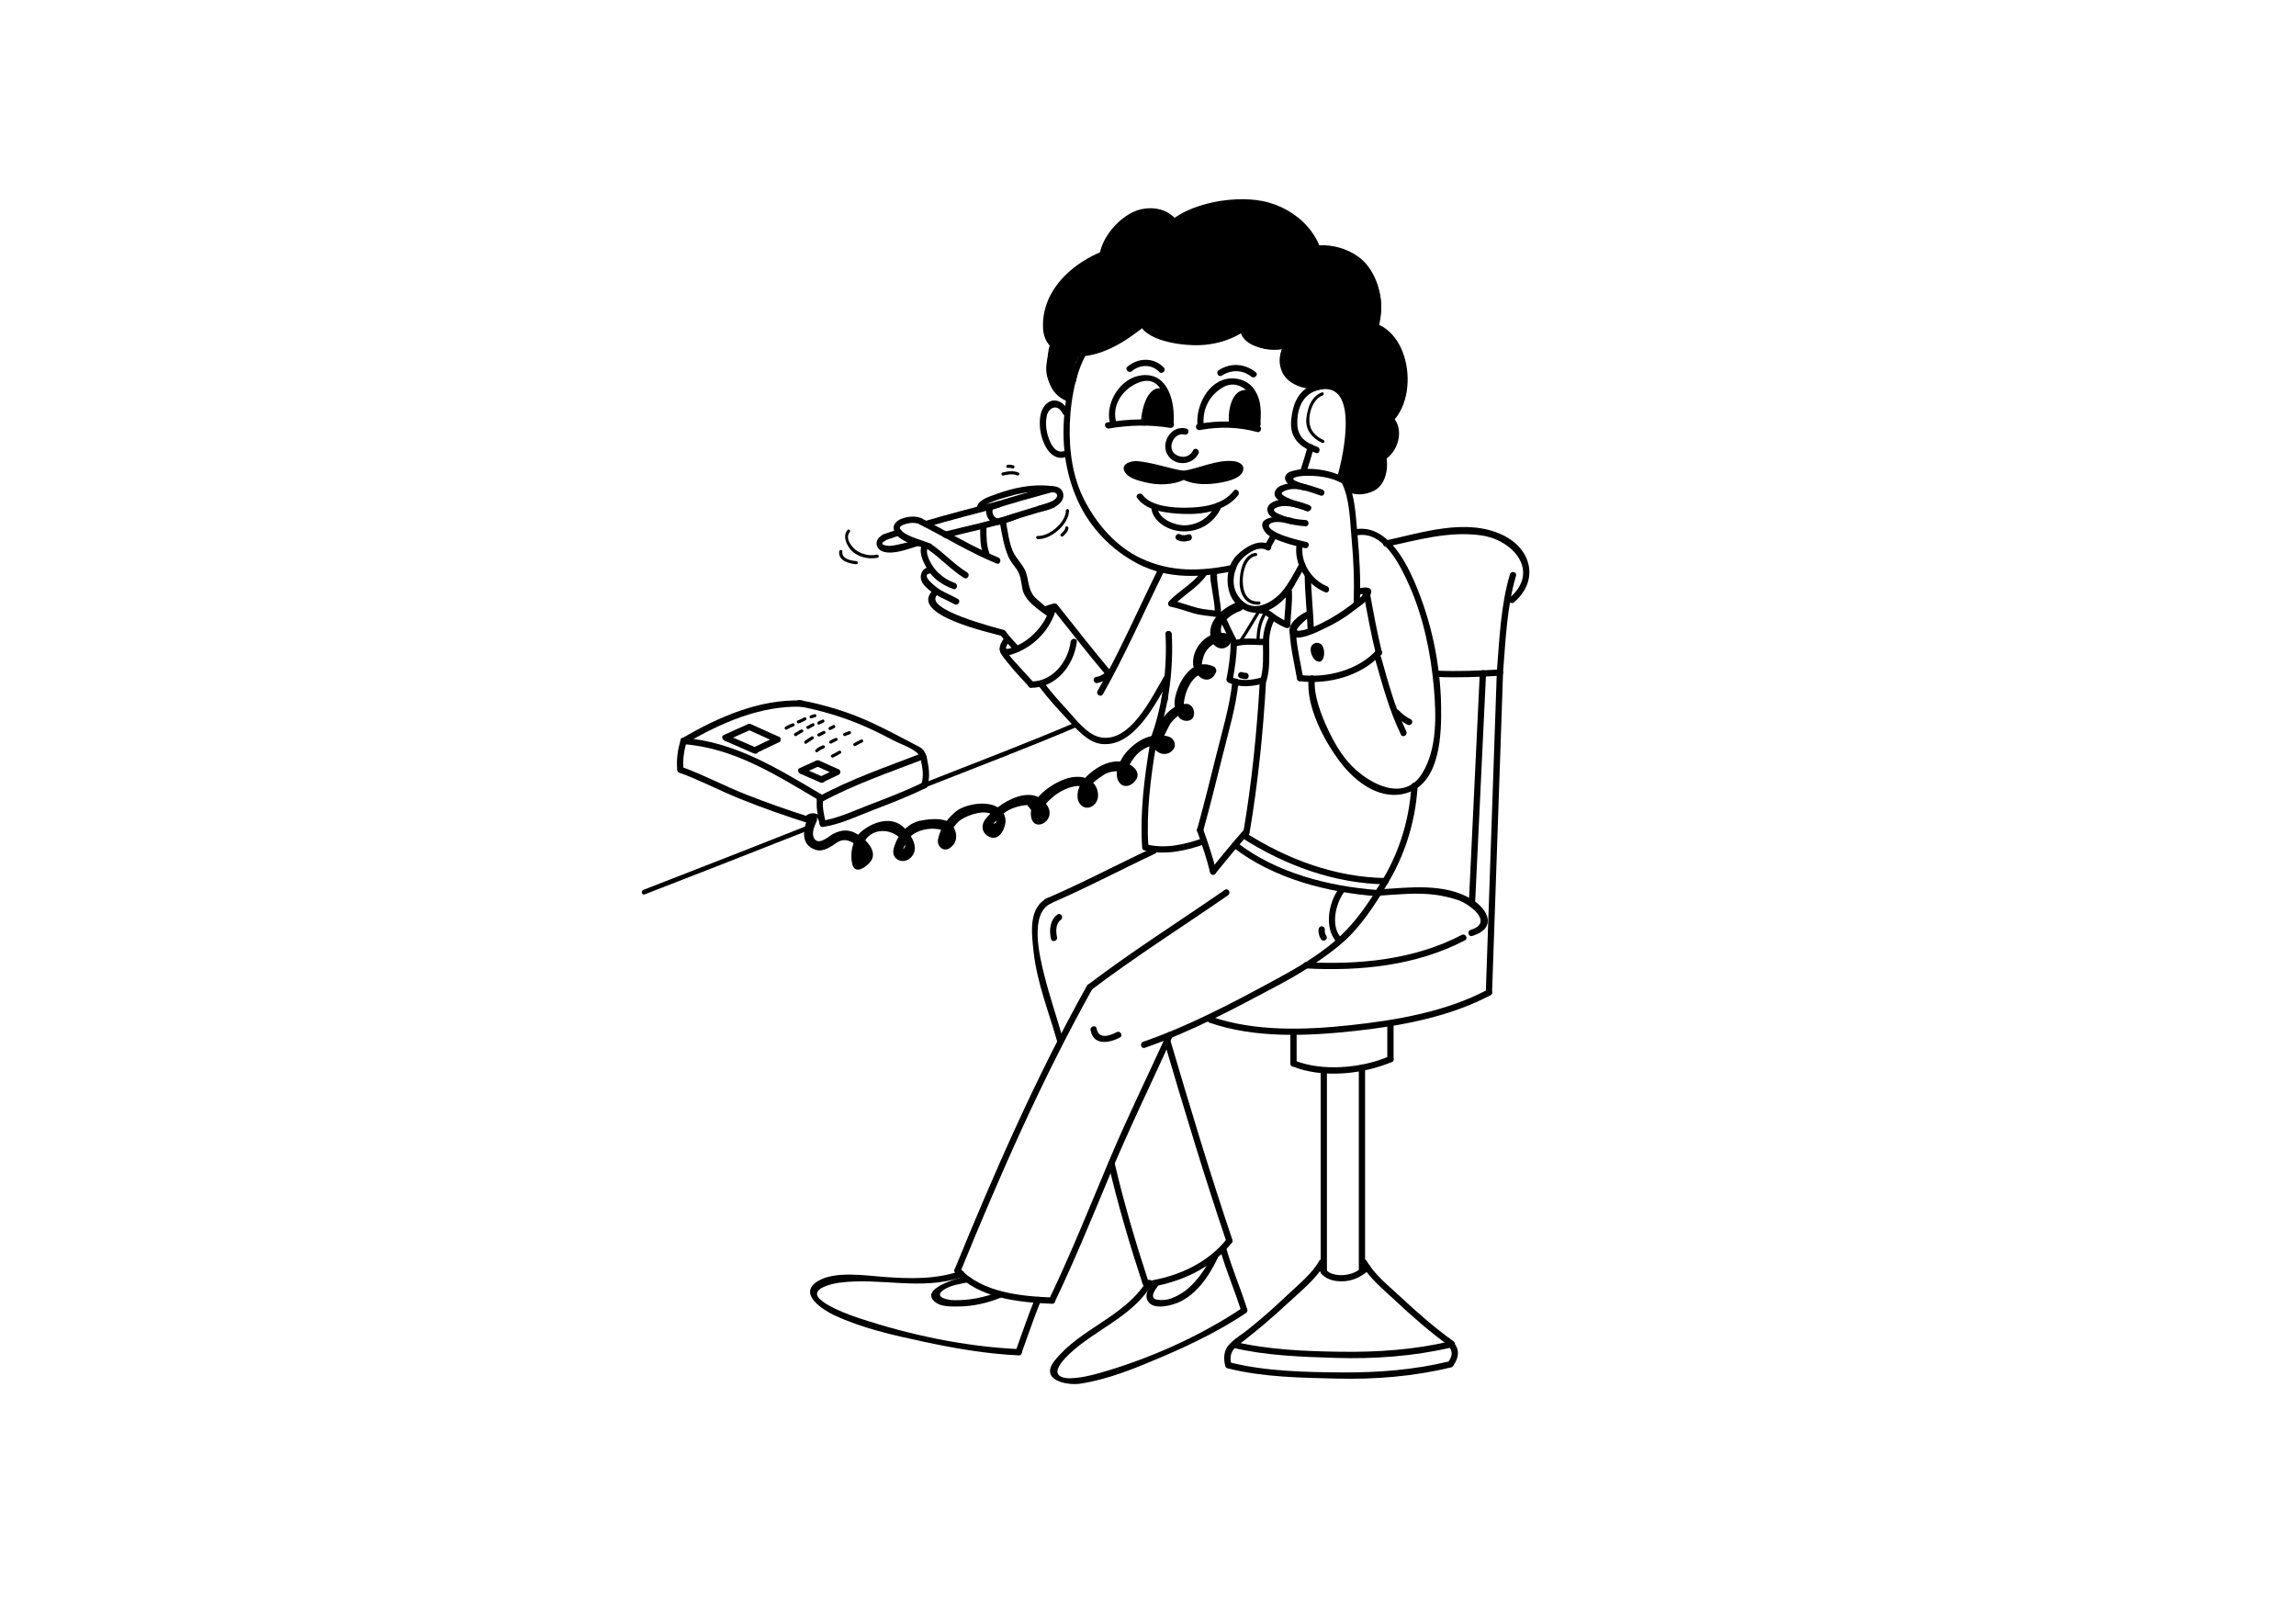 <?xml version="1.0" encoding="utf-8"?>
<!-- Generator: Adobe Illustrator 15.1.0, SVG Export Plug-In . SVG Version: 6.00 Build 0)  -->
<!DOCTYPE svg PUBLIC "-//W3C//DTD SVG 1.1//EN" "http://www.w3.org/Graphics/SVG/1.1/DTD/svg11.dtd">
<svg version="1.1" id="Layer_1" xmlns="http://www.w3.org/2000/svg" xmlns:xlink="http://www.w3.org/1999/xlink" x="0px" y="0px"
	 width="841.89px" height="595.28px" viewBox="0 0 841.89 595.28" enable-background="new 0 0 841.89 595.28" xml:space="preserve">
<g>
	<g>
		<path d="M406.617,157.086c7.401-1.251,15.005-1.462,22.424-0.225c1.449,0.242,2.071-1.974,0.61-2.218
			c-7.852-1.31-15.81-1.1-23.645,0.225C404.547,155.115,405.167,157.331,406.617,157.086L406.617,157.086z"/>
	</g>
	<g>
		<path d="M439.96,157.661c7.018-1.302,14.118-1.164,21.02,0.719c1.433,0.391,2.04-1.828,0.61-2.218
			c-7.299-1.991-14.82-2.096-22.24-0.718C437.892,155.714,438.512,157.93,439.96,157.661L439.96,157.661z"/>
	</g>
	<g>
		<path d="M409.146,154.234c-1.452-6.322,3.155-12.27,8.961-14.189c8.804-2.91,10.379,9.669,9.907,15.357
			c-0.123,1.479,2.178,1.467,2.299,0c0.624-7.508-1.697-18.751-11.445-17.845c-7.896,0.734-13.638,9.888-11.94,17.288
			C407.259,156.291,409.476,155.678,409.146,154.234L409.146,154.234z"/>
	</g>
	<g>
		<path d="M441.379,155.905c-0.56-5.784,1.969-10.964,7.027-13.9c3.976-2.307,8.007-0.424,10.305,3.126
			c2.151,3.324,1.327,8.011,0.993,11.708c-0.134,1.477,2.167,1.464,2.299,0c0.447-4.939,0.819-9.584-1.98-13.909
			c-1.946-3.008-5.378-4.378-8.836-4.184c-8.089,0.454-12.792,10.083-12.106,17.159
			C439.222,157.368,441.522,157.381,441.379,155.905L441.379,155.905z"/>
	</g>
	<g>
		<path d="M448.045,137.688c3.43-2.194,7.537-2.186,10.774,0.396c1.146,0.915,2.785-0.702,1.626-1.626
			c-4.032-3.215-9.191-3.55-13.562-0.754C445.64,136.499,446.791,138.489,448.045,137.688L448.045,137.688z"/>
	</g>
	<g>
		<path d="M415.029,136.071c3-2.542,7.285-2.593,10.063,0.288c1.031,1.069,2.655-0.559,1.626-1.626
			c-3.69-3.827-9.383-3.621-13.315-0.288C412.271,135.405,413.905,137.023,415.029,136.071L415.029,136.071z"/>
	</g>
	<g>
		<path d="M434.972,157.106c-5.591-1.47-9.889,5.667-6.497,10.149c2.865,3.786,8.893,3.217,10.992-0.986
			c0.661-1.323-1.322-2.488-1.984-1.161c-1.265,2.532-4.062,3.04-6.373,1.549c-3.456-2.228-0.686-8.368,3.251-7.333
			C435.796,159.701,436.404,157.483,434.972,157.106L434.972,157.106z"/>
	</g>
	<g>
		<path d="M434.338,172.653c-5.896-0.902-11.411-3.084-17.396-3.605c-1.894-0.165-6.027,0.891-4.644,3.706
			c1.255,2.554,5.1,3.446,7.611,4.065c4.626,1.142,10.191,1.106,14.488-1.059c1.324-0.667,0.16-2.651-1.161-1.985
			c-5.005,2.522-12.085,1.638-17.104-0.657c-2.084-0.954-1.139-1.816,0.811-1.771c1.574,0.037,3.359,0.376,4.869,0.638
			c4.04,0.701,7.847,2.262,11.917,2.885C435.177,175.092,435.8,172.877,434.338,172.653L434.338,172.653z"/>
	</g>
	<g>
		<path d="M434.338,174.871c3.605-0.551,7.012-1.699,10.537-2.587c1.755-0.442,3.558-0.64,5.352-0.858
			c0.93-0.113,4.562-0.071,2.355,1.347c-4.652,2.985-13.013,3.391-17.753,1.002c-1.32-0.666-2.486,1.318-1.161,1.985
			c4.339,2.186,9.399,1.969,14.087,1.147c2.197-0.385,6.697-1.479,7.804-3.729c1.297-2.64-1.191-3.964-3.515-4.153
			c-6.157-0.5-12.335,2.712-18.316,3.627C432.265,172.876,432.889,175.092,434.338,174.871L434.338,174.871z"/>
	</g>
	<g>
		<path d="M416.987,182.617c3.583,4.895,11.353,5.555,16.893,5.794c6.953,0.3,15.598-1.039,20.136-6.862
			c0.899-1.155-0.715-2.795-1.626-1.626c-4.013,5.15-11.106,6.103-17.225,6.207c-4.744,0.08-13.06-0.395-16.192-4.673
			C418.107,180.273,416.109,181.418,416.987,182.617L416.987,182.617z"/>
	</g>
	<g>
		<path d="M422.162,186.307c0.587,4.905,5.931,8.001,10.563,8.436c6.572,0.617,12.344-2.723,15.089-8.724
			c0.611-1.338-1.369-2.508-1.985-1.161c-2.029,4.435-5.686,7.197-10.584,7.698c-3.701,0.377-10.269-1.943-10.783-6.249
			C424.288,184.853,421.986,184.836,422.162,186.307L422.162,186.307z"/>
	</g>
	<g>
		<path d="M431.569,197.892c1.422,0.797,3.155,0.748,4.675,0.265c1.407-0.447,0.806-2.668-0.611-2.218
			c-0.922,0.292-2.02,0.463-2.902-0.032C431.436,195.18,430.276,197.167,431.569,197.892L431.569,197.892z"/>
	</g>
	<g>
		<path d="M402.045,122.019c-7.642,5.842-10.575,18.832-11.587,27.832c-1.326,11.765-0.097,23.244,4.884,34.046
			c4.502,9.762,12.378,17.861,21.888,22.787c11.09,5.745,23.231,5.111,35.088,2.662c1.451-0.3,0.836-2.516-0.611-2.218
			c-11.553,2.386-22.425,2.665-33.316-2.43c-8.921-4.172-15.702-11.939-20.312-20.461c-4.75-8.78-6.126-18.795-5.814-28.649
			c0.302-9.516,2.746-25.318,10.941-31.584C404.367,123.116,403.224,121.118,402.045,122.019L402.045,122.019z"/>
	</g>
	<g>
		<path d="M391.639,150.438c-1.436-2.99-5.137-5.065-7.993-2.343c-2.251,2.145-2.519,5.516-2.322,8.447
			c0.354,5.305,3.954,13.915,10.622,10.56c1.325-0.667,0.161-2.65-1.161-1.985c-4.026,2.026-6.075-3.312-6.81-6.337
			c-0.483-1.987-0.561-4.129-0.189-6.139c0.616-3.323,4.067-4.79,5.868-1.042C390.296,152.936,392.278,151.768,391.639,150.438
			L391.639,150.438z"/>
	</g>
	<g>
		<path d="M417.81,89.219c-16.362,0.495-36.356,13.189-35.344,31.293c0.402,7.213,6.688,10.178,13.144,10.138
			c9.101-0.056,18.18-6.139,24.882-11.731c1.141-0.951-0.497-2.569-1.626-1.626c-7.622,6.36-34.556,20.903-34.144,0.745
			c0.316-15.481,19.244-26.101,33.088-26.521C419.289,91.474,419.293,89.174,417.81,89.219L417.81,89.219z"/>
	</g>
	<g>
		<path d="M416.947,115.807c0.377,8.663,14.103,10.546,20.634,10.749c10.896,0.339,22.415-4.64,27.067-14.911
			c0.607-1.34-1.374-2.51-1.985-1.161c-3.797,8.381-11.899,12.426-20.7,13.561c-5.36,0.691-22.364-0.124-22.716-8.238
			C419.183,114.33,416.882,114.324,416.947,115.807L416.947,115.807z"/>
	</g>
	<g>
		<path d="M454.602,119.4c-0.3,6.715,7.286,8.637,12.721,8.742c7.738,0.15,15.281-4.652,21.004-9.366
			c1.146-0.943-0.49-2.561-1.625-1.625c-3.924,3.231-8.101,5.777-12.902,7.499c-4.368,1.566-17.257,2.812-16.897-5.249
			C456.968,117.917,454.668,117.924,454.602,119.4L454.602,119.4z"/>
	</g>
	<g>
		<path d="M472.417,125.594c-3.621,2.389-3.943,7.539-2.103,11.157c2.146,4.22,8.041,6.176,12.456,5.789
			c1.466-0.128,1.478-2.429,0-2.299c-3.181,0.28-6.322-0.674-8.811-2.687c-2.751-2.225-3.749-7.751-0.382-9.974
			C474.811,126.767,473.659,124.774,472.417,125.594L472.417,125.594z"/>
	</g>
	<g>
		<path d="M405.449,96.261c-0.75-6.275,5.417-13.291,10.545-16.173c7.456-4.19,14.862,0.254,16.372,8.143
			c0.278,1.456,2.494,0.838,2.217-0.611c-1.558-8.142-7.826-12.592-16.015-10.933c-7.632,1.546-16.371,11.607-15.418,19.574
			C403.324,97.715,405.625,97.732,405.449,96.261L405.449,96.261z"/>
	</g>
	<g>
		<path d="M427.425,86.207c6.492-9.562,24.437-11.821,34.928-10.274c12.192,1.799,22.019,12.848,20.85,25.359
			c-0.139,1.477,2.162,1.464,2.3,0c1.299-13.916-9.51-24.974-22.539-27.576c-11.397-2.276-30.572,1.091-37.523,11.33
			C424.604,86.276,426.598,87.425,427.425,86.207L427.425,86.207z"/>
	</g>
	<g>
		<path d="M476.597,94.667c7.879-5.615,19.793-1.137,24.561,6.285c4.82,7.503,3.548,17.956-0.695,25.341
			c-0.74,1.288,1.247,2.446,1.985,1.161c5.298-9.221,5.655-21.177-0.855-29.902c-5.419-7.26-18.531-10.305-26.156-4.871
			C474.239,93.534,475.386,95.53,476.597,94.667L476.597,94.667z"/>
	</g>
	<g>
		<path d="M499.873,120.119c15.271,0.138,18.466,26.779,7.469,34.219c-1.221,0.825-0.072,2.819,1.16,1.985
			c12.968-8.771,9.025-38.344-8.629-38.503C498.391,117.806,498.392,120.105,499.873,120.119L499.873,120.119z"/>
	</g>
	<g>
		<path d="M509.265,154.706c3.838,4.274-0.14,12.072-5.385,12.881c-1.462,0.226-0.839,2.442,0.61,2.218
			c7.098-1.095,11.297-11.271,6.4-16.725C509.898,151.975,508.276,153.606,509.265,154.706L509.265,154.706z"/>
	</g>
	<g>
		<path d="M506.197,168.409c0.406,3.252-0.148,6.374-2.535,8.765c-1.881,1.883-6.432,2.625-8.509,0.75
			c-1.097-0.992-2.729,0.63-1.626,1.625c2.721,2.458,6.98,1.917,10.066,0.476c4.202-1.962,5.421-7.469,4.903-11.616
			C508.316,166.958,506.014,166.94,506.197,168.409L506.197,168.409z"/>
	</g>
	<g>
		<path d="M389.06,121.139c-4.423,1.913-4.788,7.882-5.132,12.058c-0.469,5.699,1.406,11.261,6.857,13.688
			c1.342,0.598,2.514-1.383,1.161-1.985c-4.499-2.003-5.697-5.876-5.764-10.474c-0.051-3.514,0.365-9.713,4.039-11.302
			C391.578,122.536,390.406,120.556,389.06,121.139L389.06,121.139z"/>
	</g>
	<g>
		<path d="M428.02,143.415c-6.782-4.553-9.685,6.749-9.589,11.477c0.03,1.481,2.33,1.483,2.299,0
			c-0.056-2.751,1.444-12.636,6.129-9.491C428.093,146.229,429.243,144.236,428.02,143.415L428.02,143.415z"/>
	</g>
	<g>
		<path d="M459.219,143.442c-7.332-2.719-9.111,6.644-8.57,11.744c0.154,1.458,2.455,1.474,2.299,0
			c-0.372-3.507,0.005-11.624,5.66-9.526C460.001,146.177,460.597,143.954,459.219,143.442L459.219,143.442z"/>
	</g>
	<g>
		<path d="M484.335,140.4c-7.722,1.155-10.293,6.862-10.905,13.866c-0.561,6.432,3.388,9.781,9.036,11.803
			c1.398,0.501,1.996-1.721,0.61-2.217c-4.4-1.575-7.334-3.685-7.388-8.624c-0.067-6.278,2.53-11.603,9.257-12.61
			C486.409,142.398,485.784,140.183,484.335,140.4L484.335,140.4z"/>
	</g>
	<g>
		<path d="M476.503,206.542c-1.989,3.586-3.954,7.462-6.57,10.649c-0.933,1.136,0.684,2.773,1.626,1.625
			c2.751-3.351,4.837-7.341,6.93-11.113C479.208,206.405,477.222,205.246,476.503,206.542L476.503,206.542z"/>
	</g>
	<g>
		<path d="M481.444,143.56c17.804-6.546,11.2,23.593,8.812,31.591c-0.426,1.424,1.793,2.028,2.216,0.611
			c2.879-9.637,8.695-41.896-11.639-34.419C479.454,141.849,480.05,144.072,481.444,143.56L481.444,143.56z"/>
	</g>
	<g>
		<path d="M465.728,196.435c-0.623,1.105-1.248,2.209-1.875,3.312c-0.733,1.292,1.253,2.45,1.985,1.161
			c0.626-1.103,1.253-2.207,1.875-3.312C468.441,196.301,466.455,195.143,465.728,196.435L465.728,196.435z"/>
	</g>
	<g>
		<path d="M479.507,163.648c-0.786,2.765-1.604,5.52-2.489,8.255c-0.459,1.414,1.762,2.015,2.217,0.611
			c0.887-2.734,1.704-5.49,2.489-8.255C482.13,162.83,479.911,162.224,479.507,163.648L479.507,163.648z"/>
	</g>
	<g>
		<path d="M465.602,199.682c-3.951-2.32-8.979,0.884-11.865,3.649c-3.596,3.447-4.322,9.014-3.012,13.597
			c1.349,4.714,5.712,7.995,10.569,7.71c5.673-0.331,10.796-5.523,13.415-10.161c0.729-1.292-1.257-2.451-1.985-1.161
			c-3.787,6.707-13.652,13.589-19.091,4.589c-1.943-3.216-1.496-7.412,0.073-10.641c1.446-2.979,7.175-7.687,10.735-5.597
			C465.723,202.419,466.88,200.432,465.602,199.682L465.602,199.682z"/>
	</g>
	<g>
		<path d="M493.652,175.369c-5.594-3.173-14.297-4.613-20.54-2.445c-1.693,0.588-2.505,2.246-1.432,3.755
			c1.287,1.807,4.475,2.671,6.513,3.167c1.44,0.35,2.051-1.868,0.61-2.217c-1.262-0.307-2.475-0.759-3.659-1.29
			c-2.954-1.326,1.951-1.843,2.94-1.881c4.938-0.19,10.057,0.429,14.406,2.897C493.783,178.087,494.941,176.1,493.652,175.369
			L493.652,175.369z"/>
	</g>
	<g>
		<path d="M484.85,179.469c-3.574-1.167-7.489-2.797-11.325-2.341c-1.732,0.207-4.521,0.693-5.596,2.259
			c-3.348,4.876,8.812,6.881,11.078,7.932c1.337,0.62,2.505-1.362,1.161-1.985c-1.545-0.717-3.18-1.156-4.812-1.628
			c-0.608-0.176-6.87-2.219-5.048-3.333c4.165-2.546,9.842-0.021,13.93,1.313C485.652,182.147,486.253,179.927,484.85,179.469
			L484.85,179.469z"/>
	</g>
	<g>
		<path d="M480.168,185.333c-3.257-1.434-7.027-2.271-10.593-2.073c-2.063,0.114-5.528,1.563-4.768,4.272
			c0.675,2.396,3.673,3.298,5.777,3.937c2.595,0.786,5.403,1.309,8.113,1.468c1.482,0.087,1.474-2.213,0-2.3
			c-3.475-0.204-7.495-0.918-10.562-2.604c-2.846-1.565,1.131-2.499,2.603-2.51c2.73-0.021,5.77,0.694,8.269,1.795
			C480.352,187.911,481.522,185.93,480.168,185.333L480.168,185.333z"/>
	</g>
	<g>
		<path d="M473.518,189.837c-2.975-0.774-13.692-1.085-9.893,4.843c1.364,2.128,4.343,3.136,6.585,3.964
			c2.69,0.994,5.495,1.637,8.279,2.3c1.442,0.343,2.054-1.874,0.611-2.218c-3.477-0.828-6.985-1.646-10.267-3.096
			c-0.817-0.36-4.899-2.304-3.128-3.596c1.713-1.248,5.335-0.466,7.201,0.019C474.343,192.429,474.951,190.21,473.518,189.837
			L473.518,189.837z"/>
	</g>
	<g>
		<path d="M475.482,199.243c-1.329,7.469,3.568,15.134,10.48,17.894c1.378,0.55,1.971-1.675,0.611-2.217
			c-5.664-2.26-9.966-8.935-8.875-15.065C477.957,198.404,475.742,197.785,475.482,199.243L475.482,199.243z"/>
	</g>
	<g>
		<path d="M491.982,176.942c3.042,6.242,2.993,13.995,3.634,20.809c0.729,7.766,1.025,15.562,0.713,23.356
			c-0.06,1.482,2.239,1.478,2.299,0c0.343-8.513-0.114-16.982-0.91-25.458c-0.621-6.619-0.793-13.8-3.75-19.868
			C493.318,174.448,491.336,175.615,491.982,176.942L491.982,176.942z"/>
	</g>
	<g>
		<path d="M478.412,210.95c0.044,6.696,0.867,13.354,1.059,20.04c0.754-0.103,1.506-0.205,2.258-0.306
			c-0.001-0.005-0.003-0.01-0.005-0.015c-0.545-1.358-2.771-0.766-2.217,0.611c0.001,0.006,0.003,0.01,0.006,0.015
			c0.453,1.129,2.298,1.087,2.258-0.305c-0.192-6.687-1.015-13.344-1.059-20.04C480.701,209.468,478.402,209.467,478.412,210.95
			L478.412,210.95z"/>
	</g>
	<g>
		<path d="M478.885,224.33c-2.482,1.184-6.93,4.462-5.943,7.693c1.326,4.343,10.645-0.665,12.662-1.587
			c3.734-1.711,7.321-3.824,10.547-6.375c1.904-1.507,4.714-3.133,5.975-5.267c2.401-4.07-2.041-3.74-4.664-2.819
			c-1.391,0.487-0.792,2.709,0.61,2.217c3.84-1.346-0.228,1.658-1.442,2.593c-2.936,2.26-5.857,4.334-9.093,6.137
			c-3.39,1.888-7.368,3.894-11.232,4.342c-2.739,0.318,2.961-4.575,3.742-4.948C481.383,225.677,480.217,223.694,478.885,224.33
			L478.885,224.33z"/>
	</g>
	<g>
		<path d="M500.012,217.579c1.337,7.424,2.695,14.815,4.489,22.146c0.351,1.439,2.568,0.829,2.216-0.611
			c-1.792-7.332-3.15-14.722-4.488-22.146C501.965,215.511,499.75,216.13,500.012,217.579L500.012,217.579z"/>
	</g>
	<g>
		<path d="M472.899,231.933c0.312,5.642,1.734,11.401,2.685,16.968c0.248,1.459,2.464,0.838,2.216-0.611
			c-0.915-5.367-2.299-10.918-2.602-16.357C475.116,230.459,472.817,230.451,472.899,231.933L472.899,231.933z"/>
	</g>
	<g>
		<path d="M476.691,249.746c10.308,1.33,22.639-1.945,29.73-9.861c0.985-1.101-0.635-2.732-1.626-1.625
			c-6.694,7.472-18.392,10.44-28.104,9.187C475.225,247.257,475.242,249.559,476.691,249.746L476.691,249.746z"/>
	</g>
	<g>
		<path d="M479.848,248.701c-1.067,10.202,5.63,22.838,11.589,30.692c5.755,7.585,15.174,14.583,25.017,11.128
			c11.742-4.122,12.127-21.623,11.966-31.655c-0.249-15.544-3.664-31.513-9.855-45.765c-3.585-8.255-10.456-20.718-21.244-19.114
			c-1.463,0.218-0.839,2.433,0.61,2.217c9.487-1.411,15.52,11.103,18.649,18.057c5.301,11.78,8.037,24.947,9.173,37.759
			c0.894,10.072,1.273,22.424-4.189,31.388c-6.609,10.848-19.223,4.152-25.919-2.627c-3.825-3.874-6.552-8.729-8.833-13.622
			c-2.47-5.302-5.28-12.558-4.663-18.459C482.302,247.226,480.001,247.242,479.848,248.701L479.848,248.701z"/>
	</g>
	<g>
		<path d="M506.004,242.231c0.038-0.049,0.076-0.099,0.114-0.147c-0.64-0.169-1.28-0.338-1.921-0.507
			c2.706,9.451,5.172,18.815,9.487,27.729c0.646,1.335,2.628,0.167,1.984-1.161c-4.235-8.752-6.601-17.913-9.254-27.18
			c-0.216-0.752-1.366-1.217-1.922-0.506c-0.038,0.048-0.077,0.098-0.115,0.147C503.477,241.76,505.093,243.399,506.004,242.231
			L506.004,242.231z"/>
	</g>
	<g>
		<path d="M511.276,262.065c1.378,1.498,3.023,2.704,4.832,3.629c1.318,0.674,2.481-1.31,1.161-1.985
			c-1.65-0.844-3.109-1.904-4.367-3.27C511.896,259.346,510.275,260.976,511.276,262.065L511.276,262.065z"/>
	</g>
	<g>
		<path d="M483.202,235.67c-0.919-0.052-1.815,0.312-2.286,1.132c-0.424,0.736-0.371,1.639-0.192,2.437
			c0.312,1.402,1.277,3.171,2.848,3.338c0.943,0.101,1.568-0.836,1.77-1.625c0.286-1.121,0.264-2.57-0.159-3.649
			c-0.385-0.984-1.276-1.752-2.392-1.417c-0.864,0.26-1.463,1.089-1.683,1.933c-0.328,1.276,0.297,2.52,1.419,3.155
			c1.292,0.732,2.449-1.254,1.161-1.985c-0.066-0.036-0.132-0.074-0.194-0.117c0.187,0.119-0.052-0.053-0.08-0.081
			c-0.088-0.099-0.085-0.093,0.006,0.017c-0.036-0.049-0.156-0.309-0.043-0.032c-0.021-0.052-0.037-0.106-0.051-0.16
			c-0.076-0.269,0.013,0.258-0.005-0.017c-0.003-0.053-0.003-0.107,0.001-0.161c0.009-0.276-0.053,0.258,0.004-0.009
			c0.013-0.051,0.027-0.101,0.043-0.151c0.079-0.258-0.113,0.228,0.003-0.01c0.022-0.045,0.048-0.087,0.074-0.13
			c0.133-0.222-0.169,0.191-0.007,0c0.032-0.033,0.063-0.067,0.097-0.098c0.173-0.168-0.22,0.146-0.024,0.024
			c0.089-0.055-0.275,0.045-0.189,0.041c-0.228,0.011-0.235-0.045-0.38-0.162c0.082,0.083,0.07,0.061-0.033-0.069
			c0.054,0.069,0.093,0.149,0.132,0.227c-0.101-0.197,0.071,0.285,0.09,0.376c0.044,0.201,0.053,0.417,0.064,0.64
			c0.014,0.264,0.007,0.527-0.009,0.791c-0.005,0.08-0.012,0.161-0.021,0.239c0.023-0.241-0.015,0.074-0.021,0.105
			c-0.017,0.09-0.171,0.521-0.025,0.182c-0.125,0.293,0.021,0.022,0.151-0.073c-0.025,0.019,0.328-0.082,0.302-0.083
			c0.233,0.04,0.293,0.046,0.178,0.017c-0.188-0.05,0.277,0.136,0.097,0.038c-0.25-0.137,0.188,0.18-0.04-0.027
			c-0.083-0.074-0.154-0.16-0.227-0.243c-0.075-0.094-0.06-0.074,0.047,0.061c-0.045-0.061-0.086-0.124-0.128-0.187
			c-0.072-0.112-0.138-0.227-0.202-0.343c-0.064-0.122-0.123-0.247-0.18-0.373c0.132,0.294-0.04-0.125-0.063-0.194
			c-0.044-0.131-0.08-0.264-0.112-0.398c-0.02-0.081-0.08-0.525-0.038-0.164c-0.015-0.125-0.017-0.249-0.014-0.374
			c0.006-0.336-0.06,0.208,0.015-0.104c0.07-0.304-0.122,0.186,0.028-0.077c0.066-0.099,0.042-0.069-0.071,0.085
			c0.058-0.067,0.225-0.177-0.046,0.017c0.24-0.172-0.208,0.039,0.1-0.044c0.257-0.07-0.273,0.016,0.013-0.002
			c0.091-0.006,0.184,0,0.275,0.005C484.684,238.053,484.676,235.753,483.202,235.67L483.202,235.67z"/>
	</g>
	<g>
		<path d="M517.531,288.013c-0.839,14.077-5.36,27.221-13.328,38.855c-0.841,1.228,1.153,2.376,1.985,1.161
			c8.193-11.963,12.78-25.549,13.642-40.016C519.919,286.531,517.618,286.54,517.531,288.013L517.531,288.013z"/>
	</g>
	<g>
		<path d="M421.617,272.968c-1.984,12.045-3.618,24.733-2.86,36.952c0.091,1.472,2.392,1.48,2.3,0
			c-0.746-12.004,0.829-24.512,2.776-36.341C424.072,272.128,421.857,271.507,421.617,272.968L421.617,272.968z"/>
	</g>
	<g>
		<path d="M426.146,254.831c-0.082,0.521-0.178,1.04-0.279,1.557c-0.12,0.615,0.165,1.24,0.804,1.415
			c0.568,0.157,1.293-0.188,1.413-0.804c0.103-0.517,0.197-1.035,0.278-1.558c0.098-0.619-0.148-1.234-0.803-1.414
			C427.008,253.875,426.241,254.21,426.146,254.831L426.146,254.831z"/>
	</g>
	<g>
		<path d="M427.355,232.414c0.678,12.117-0.949,25.836-5.096,37.249c-0.507,1.397,1.715,1.993,2.217,0.611
			c4.188-11.523,5.863-25.63,5.179-37.86C429.572,230.939,427.272,230.932,427.355,232.414L427.355,232.414z"/>
	</g>
	<g>
		<path d="M419.602,311.734c7.447,1.917,15.046,0.237,22.153-2.252c1.39-0.486,0.792-2.709-0.611-2.218
			c-6.711,2.352-13.883,4.067-20.932,2.253C418.775,309.146,418.167,311.365,419.602,311.734L419.602,311.734z"/>
	</g>
	<g>
		<path d="M452.049,310.575c14.863,11.548,34.688,16.649,53.143,18.022c1.479,0.109,1.47-2.189,0-2.3
			c-17.785-1.323-37.172-6.205-51.518-17.349C452.519,308.051,450.879,309.666,452.049,310.575L452.049,310.575z"/>
	</g>
	<g>
		<path d="M455.365,307.157c15.717,10.07,33.903,16.779,52.693,17.044c1.483,0.021,1.482-2.277,0-2.299
			c-18.404-0.26-36.146-6.872-51.532-16.73C455.273,304.368,454.121,306.36,455.365,307.157L455.365,307.157z"/>
	</g>
	<g>
		<path d="M424.578,208.789c-7.327,14.881-13.982,30.093-22.133,44.553c-0.73,1.293,1.257,2.452,1.985,1.161
			c8.152-14.462,14.808-29.673,22.133-44.553C427.215,208.624,425.232,207.458,424.578,208.789L424.578,208.789z"/>
	</g>
	<g>
		<path d="M402.144,250.426c1.737-0.184,3.072-1.145,4.605-1.882c1.336-0.642,0.169-2.625-1.161-1.985
			c-1.099,0.528-2.197,1.435-3.444,1.567c-0.623,0.065-1.149,0.473-1.149,1.15C400.994,249.854,401.52,250.491,402.144,250.426
			L402.144,250.426z"/>
	</g>
	<g>
		<path d="M386,223.261c6.647,8.237,13.056,16.651,19.93,24.704c0.964,1.129,2.583-0.505,1.626-1.626
			c-6.874-8.053-13.283-16.467-19.93-24.704C386.695,220.48,385.079,222.118,386,223.261L386,223.261z"/>
	</g>
	<g>
		<path d="M383.617,224.561c0.991-0.438,2.015-0.728,3.06-1.004c1.433-0.379,0.824-2.598-0.611-2.219
			c-1.247,0.33-2.429,0.714-3.61,1.237c-0.573,0.254-0.703,1.078-0.412,1.574C382.387,224.734,383.045,224.816,383.617,224.561
			L383.617,224.561z"/>
	</g>
	<g>
		<path d="M384.976,222.717c-1.19,4.404-3.764,7.922-7.185,10.88c-1.831,1.582-4.023,2.793-6.253,3.708
			c-0.124,0.051-2.812,1.029-2.722,0.375c0.137-1,0.914-1.974,1.476-2.77c0.859-1.213-1.137-2.361-1.985-1.161
			c-1.132,1.601-2.354,3.558-1.455,5.516c0.99,2.164,4.889,0.424,6.188-0.108c6.747-2.764,12.251-8.789,14.153-15.829
			C387.581,221.896,385.362,221.287,384.976,222.717L384.976,222.717z"/>
	</g>
	<g>
		<path d="M366.638,238.275c0.368,1.987,2.208,3.766,3.409,5.312c2.223,2.864,4.83,5.422,7.235,8.13
			c0.986,1.111,2.607-0.521,1.626-1.626c-1.807-2.033-3.685-4.001-5.486-6.039c-1.442-1.63-4.15-4.14-4.566-6.389
			C368.586,236.207,366.37,236.827,366.638,238.275L366.638,238.275z"/>
	</g>
	<g>
		<path d="M377.999,252.15c9.243,0.097,15.794-8.266,16.862-16.863c0.183-1.47-2.119-1.452-2.3,0
			c-0.915,7.369-6.675,14.646-14.562,14.564C376.516,249.835,376.517,252.135,377.999,252.15L377.999,252.15z"/>
	</g>
	<g>
		<path d="M381.221,251.964c3.056,4.026,6.477,7.808,9.935,11.489c3.195,3.399,7.529,8.625,12.53,9.265
			c12.226,1.563,20.191-15.174,25.231-23.725c0.755-1.28-1.232-2.437-1.984-1.161c-4.569,7.75-12.764,25.293-24.045,22.338
			c-4.605-1.206-8.901-7.019-11.972-10.349c-2.669-2.896-5.325-5.879-7.709-9.019C382.324,249.638,380.325,250.781,381.221,251.964
			L381.221,251.964z"/>
	</g>
	<g>
		<path d="M440.34,209.795c-3.083,4.407-8.123,6.757-11.702,10.69c-0.543,0.598-0.386,1.738,0.508,1.922
			c2.783,0.568,5.462,1.513,8.177,2.341c2.99,0.913,5.838,0.98,8.879,1.491c0.78,0.131,1.382-0.313,1.455-1.108
			c0.202-2.208-0.371-4.606-0.655-6.787c-0.206-1.586-0.412-3.172-0.588-4.762c-0.061-0.549-0.108-1.098-0.15-1.648
			c-0.06-0.771,0.298-1.265-0.423-0.854c1.287-0.734,0.13-2.722-1.16-1.985c-1.668,0.952-0.508,5.042-0.338,6.438
			c0.373,3.075,1.299,6.49,1.015,9.598c0.485-0.371,0.97-0.74,1.455-1.109c-2.611-0.438-5.196-0.492-7.785-1.174
			c-3.115-0.82-6.108-2.012-9.271-2.659c0.17,0.641,0.338,1.282,0.508,1.922c3.731-4.099,8.839-6.548,12.062-11.155
			C443.177,209.737,441.183,208.59,440.34,209.795L440.34,209.795z"/>
	</g>
	<g>
		<path d="M462.315,224.939c1.486,0.111,2.802,1.448,3.931,2.296c1.58,1.186,3.352,2.146,5.165,2.913
			c0.796,0.337,1.696-0.045,1.73-0.993c0.144-4.126,0.8-8.226,0.575-12.36c-0.08-1.475-2.381-1.483-2.3,0
			c0.225,4.134-0.432,8.234-0.575,12.36c0.577-0.331,1.153-0.662,1.73-0.992c-2.027-0.858-3.916-1.977-5.677-3.297
			c-1.432-1.076-2.75-2.089-4.58-2.227C460.836,222.528,460.846,224.829,462.315,224.939L462.315,224.939z"/>
	</g>
	<g>
		<path d="M446.728,226.512c0.413,0.203,0.765,1.312,0.99,1.754c0.505,0.99,0.995,1.99,1.487,2.987
			c0.86,1.738,1.672,3.514,2.607,5.213c0.715,1.299,2.701,0.14,1.985-1.161c-1.074-1.953-2.003-3.996-2.992-5.993
			c-0.646-1.304-1.536-4.107-2.917-4.785C446.562,223.876,445.396,225.859,446.728,226.512L446.728,226.512z"/>
	</g>
	<g>
		<path d="M465.035,226.754c-1.229,2.524-1.985,5.894-1.954,8.701c0.017,1.482,2.316,1.483,2.3,0
			c-0.027-2.378,0.595-5.394,1.639-7.54C467.667,226.586,465.684,225.421,465.035,226.754L465.035,226.754z"/>
	</g>
	<g>
		<path d="M463.081,235.455c0.021,4.4,0.374,9.294-0.893,13.563c-0.423,1.425,1.796,2.029,2.217,0.611
			c1.327-4.47,0.998-9.572,0.976-14.174C465.374,233.972,463.074,233.971,463.081,235.455L463.081,235.455z"/>
	</g>
	<g>
		<path d="M453.11,234.776c-0.014-0.005-0.028-0.009-0.041-0.014c0,0.739,0,1.478,0,2.216c3.33-0.984,7.033-0.478,10.443-0.447
			c1.482,0.014,1.481-2.286,0-2.299c-3.617-0.034-7.52-0.517-11.055,0.53c-1.139,0.337-1.052,1.844,0,2.216
			c0.014,0.005,0.027,0.01,0.042,0.016C453.901,237.491,454.498,235.269,453.11,234.776L453.11,234.776z"/>
	</g>
	<g>
		<path d="M451.225,236.245c-0.053,4.24-0.689,8.398-1.468,12.558c-0.271,1.449,1.943,2.068,2.216,0.611
			c0.818-4.358,1.495-8.724,1.551-13.168C453.543,234.761,451.242,234.763,451.225,236.245L451.225,236.245z"/>
	</g>
	<g>
		<path d="M450.356,250.172c3.853,2.049,8.827,1.563,12.887,0.404c1.424-0.407,0.817-2.625-0.611-2.219
			c-3.42,0.977-7.844,1.568-11.114-0.171C450.209,247.491,449.047,249.476,450.356,250.172L450.356,250.172z"/>
	</g>
	<g>
		<path d="M454.799,248.636c0.633,0.222,1.289,0.319,1.959,0.328c1.482,0.022,1.48-2.278,0-2.299
			c-0.479-0.007-0.895-0.086-1.348-0.247c-0.592-0.208-1.257,0.231-1.414,0.804C453.821,247.857,454.209,248.427,454.799,248.636
			L454.799,248.636z"/>
	</g>
	<g>
		<path d="M461.932,249.898c-1.046,18.398-2.908,36.843-5.994,55.026c-0.247,1.45,1.97,2.071,2.217,0.611
			c3.12-18.385,5.021-37.037,6.076-55.638C464.315,248.416,462.016,248.424,461.932,249.898L461.932,249.898z"/>
	</g>
	<g>
		<path d="M451.871,249.898c-0.957,9.227-3.727,18.091-5.931,27.069c-2.222,9.053-4.518,18.088-6.977,27.081
			c-0.392,1.433,1.826,2.04,2.217,0.611c2.46-8.993,4.747-18.029,6.978-27.081c2.262-9.183,5.034-18.242,6.013-27.68
			C454.323,248.424,452.022,248.438,451.871,249.898L451.871,249.898z"/>
	</g>
	<g>
		<path d="M438.964,304.659c1.765,5.011,3.528,10.077,4.757,15.249c0.342,1.442,2.559,0.831,2.216-0.611
			c-1.227-5.172-2.991-10.238-4.756-15.249C440.692,302.659,438.471,303.257,438.964,304.659L438.964,304.659z"/>
	</g>
	<g>
		<path d="M445.642,320.271c3.903-4.801,7.836-9.586,11.929-14.229c0.977-1.106-0.644-2.739-1.626-1.625
			c-4.093,4.642-8.025,9.427-11.929,14.228C443.09,319.785,444.706,321.423,445.642,320.271L445.642,320.271z"/>
	</g>
	<g>
		<path d="M366.638,191.709c0.762,4.167,1.408,8.316,3.054,12.246c0.68,1.628,1.796,3.014,2.858,4.401
			c1.682,2.201,1.851,4.713,2.297,7.323c0.825,4.805,6.237,7.945,9.903,10.704c1.186,0.893,2.33-1.106,1.161-1.985
			c-1.979-1.489-3.852-3.123-5.727-4.737c-2.955-2.549-2.834-5.538-3.761-9.112c-0.817-3.147-3.842-5.595-5.104-8.612
			c-1.417-3.383-1.81-7.257-2.464-10.839C368.59,189.641,366.373,190.261,366.638,191.709L366.638,191.709z"/>
	</g>
	<g>
		<path d="M359.412,193.704c-0.004,3.212-0.029,6.449,1.094,9.503c0.507,1.38,2.731,0.784,2.219-0.611
			c-1.058-2.874-1.017-5.873-1.013-8.893C361.713,192.221,359.414,192.221,359.412,193.704L359.412,193.704z"/>
	</g>
	<g>
		<path d="M337.464,192.396c9.289,4.684,18.295,10.265,27.966,14.202c1.373,0.559,1.965-1.667,0.611-2.219
			c-9.473-3.854-18.307-9.375-27.416-13.968C337.305,189.746,336.14,191.729,337.464,192.396L337.464,192.396z"/>
	</g>
	<g>
		<path d="M337.966,190.008c-2.399-1.008-5.174-0.678-7.556,0.239c-1.484,0.571-3.16,2.089-2.675,3.874
			c1.285,4.722,8.846,5.819,12.688,7.303c1.384,0.535,1.979-1.689,0.611-2.218c-2.982-1.151-6.129-1.87-8.918-3.474
			c-0.736-0.423-1.438-0.948-1.944-1.637c-0.893-1.215,1.363-1.839,2.062-2.035c1.724-0.483,3.46-0.532,5.122,0.166
			C338.723,192.8,339.312,190.573,337.966,190.008L337.966,190.008z"/>
	</g>
	<g>
		<path d="M340.338,201.5c4.595,3.174,8.397,7.423,13.15,10.371c1.264,0.784,2.417-1.206,1.161-1.985
			c-4.746-2.945-8.557-7.198-13.15-10.372C340.275,198.669,339.127,200.663,340.338,201.5L340.338,201.5z"/>
	</g>
	<g>
		<path d="M338.381,199.4c-1.978,2.646,0.243,6.831,1.668,9.255c2.1,3.569,5.652,5.898,9.463,7.285
			c1.396,0.507,1.993-1.714,0.611-2.218c-2.672-0.972-4.915-2.413-6.833-4.515c-1.48-1.622-4.57-6.445-2.924-8.647
			C341.256,199.372,339.26,198.228,338.381,199.4L338.381,199.4z"/>
	</g>
	<g>
		<path d="M340.338,208.022c-1.768,0.289-2.725,1.895-2.722,3.607c0.003,1.72,1.375,3.194,2.576,4.252
			c2.875,2.536,6.515,3.844,9.835,5.644c1.305,0.706,2.466-1.28,1.161-1.985c-2.106-1.143-4.315-2.07-6.398-3.264
			c-0.721-0.413-7.695-5.406-3.841-6.037C342.41,210,341.788,207.784,340.338,208.022L340.338,208.022z"/>
	</g>
	<g>
		<path d="M342.023,216.461c-9.107,9.106,21.799,15.594,25.227,16.677c1.418,0.448,2.02-1.773,0.611-2.218
			c-2.341-0.739-29.567-7.48-24.212-12.833C344.698,217.038,343.073,215.412,342.023,216.461L342.023,216.461z"/>
	</g>
	<g>
		<path d="M366.755,232.609c1.498,2.221,3.557,4.177,5.318,6.187c0.979,1.117,2.598-0.517,1.625-1.626
			c-1.581-1.803-3.757-3.941-4.958-5.722C367.916,230.227,365.922,231.376,366.755,232.609L366.755,232.609z"/>
	</g>
	<g>
		<path d="M339.771,193.234c8.968-2.61,18.004-4.96,27.036-7.332c1.433-0.376,0.824-2.594-0.611-2.218
			c-9.032,2.372-18.069,4.723-27.036,7.332C337.739,191.43,338.343,193.649,339.771,193.234L339.771,193.234z"/>
	</g>
	<g>
		<path d="M324.506,198.118c1.782-0.626,3.57-1.233,5.365-1.822c1.403-0.46,0.802-2.682-0.611-2.218
			c-1.794,0.589-3.584,1.196-5.365,1.822C322.505,196.389,323.102,198.611,324.506,198.118L324.506,198.118z"/>
	</g>
	<g>
		<path d="M346.895,197.156c8.524-2.187,17.182-3.866,25.517-6.727c1.395-0.479,0.795-2.701-0.611-2.218
			c-8.336,2.861-16.993,4.541-25.517,6.728C344.848,195.307,345.458,197.525,346.895,197.156L346.895,197.156z"/>
	</g>
	<g>
		<path d="M323.379,196.304c-2.831,1.446-2.495,4.971,0.434,5.919c3.866,1.25,9.325-1.053,12.934-2.095
			c1.423-0.41,0.817-2.629-0.611-2.217c-2.525,0.729-5.06,1.392-7.636,1.91c-0.795,0.16-1.565,0.271-2.373,0.315
			c-0.729,0.041-4.387-0.417-1.586-1.848C325.861,197.614,324.697,195.63,323.379,196.304L323.379,196.304z"/>
	</g>
	<g>
		<path d="M362.3,185.123c-1.797,2.356-0.044,6.226,2.603,7.055c1.419,0.444,2.021-1.776,0.611-2.217
			c-1.368-0.429-2.092-2.544-1.229-3.676C365.183,185.104,363.185,183.96,362.3,185.123L362.3,185.123z"/>
	</g>
	<g>
		<path d="M363.789,186.908c7.224-2.51,14.642-4.364,21.989-6.467c1.423-0.408,0.817-2.626-0.611-2.218
			c-7.348,2.104-14.765,3.957-21.989,6.468C361.785,185.174,362.385,187.396,363.789,186.908L363.789,186.908z"/>
	</g>
	<g>
		<path d="M365.751,192.513c2.996-0.447,6.052-1.929,8.958-2.802c3.86-1.159,7.717-2.32,11.547-3.569
			c1.404-0.458,0.804-2.679-0.611-2.218c-3.831,1.25-7.687,2.413-11.547,3.569c-2.907,0.872-5.962,2.355-8.958,2.802
			C363.677,190.514,364.3,192.729,365.751,192.513L365.751,192.513z"/>
	</g>
	<g>
		<path d="M384.944,180.481c0.919,0.024,2.526-0.176,2.671,1.083c0.1,0.859-0.756,1.492-1.381,1.908
			c-1.542,1.026-3.445,1.547-5.236,1.936c-1.448,0.316-0.834,2.532,0.611,2.218c2.578-0.562,5.765-1.466,7.462-3.634
			c0.834-1.067,1.141-2.551,0.507-3.804c-0.934-1.845-2.784-1.958-4.635-2.006C383.461,178.143,383.465,180.442,384.944,180.481
			L384.944,180.481z"/>
	</g>
	<g>
		<path d="M360.471,186.518c0.003-2.174,8.27-4.151,9.713-4.588c4.972-1.505,10.132-2.058,15.288-1.448
			c1.471,0.174,1.454-2.128,0-2.299c-7.051-0.834-13.88,0.647-20.492,3.059c-2.429,0.886-6.803,2.125-6.809,5.276
			C358.167,188.001,360.467,188,360.471,186.518L360.471,186.518z"/>
	</g>
	<g>
		<path d="M504.342,326.88c-4.35,6.85-8.923,13.049-15.134,18.329c-6.505,5.529-13.997,9.849-21.474,13.904
			c-15.66,8.493-31.688,16.979-48.553,22.81c-1.394,0.481-0.795,2.703,0.61,2.217c17.099-5.911,33.176-14.55,49.104-23.041
			c7.728-4.121,15.131-8.741,21.938-14.264c6.463-5.242,11.074-11.835,15.493-18.794
			C507.125,326.784,505.134,325.631,504.342,326.88L504.342,326.88z"/>
	</g>
	<g>
		<path d="M427.883,379.001c-6.933,15.248-14.333,30.248-20.848,45.689c-7.267,17.225-14.183,34.6-22.268,51.465
			c-0.638,1.331,1.345,2.497,1.985,1.161c7.233-15.091,13.543-30.584,19.984-46.023c7.213-17.293,15.381-34.085,23.132-51.132
			C430.477,378.822,428.496,377.652,427.883,379.001L427.883,379.001z"/>
	</g>
	<g>
		<path d="M398.564,361.371c-18.706,33.533-34.021,68.588-48.551,104.09c-0.562,1.372,1.664,1.964,2.219,0.61
			c14.453-35.32,29.708-70.179,48.317-103.539C401.272,361.235,399.286,360.076,398.564,361.371L398.564,361.371z"/>
	</g>
	<g>
		<path d="M400.137,362.944c16.219-12.294,33.436-23.153,50.159-34.732c1.21-0.837,0.062-2.831-1.161-1.984
			c-16.723,11.578-33.939,22.437-50.158,34.731C397.811,361.843,398.955,363.842,400.137,362.944L400.137,362.944z"/>
	</g>
	<g>
		<path d="M490.833,325.921c-3.714,5.113-5.322,14.264-0.827,19.358c0.982,1.113,2.604-0.519,1.626-1.626
			c-3.788-4.294-1.859-12.378,1.186-16.571C493.691,325.879,491.695,324.732,490.833,325.921L490.833,325.921z"/>
	</g>
	<g>
		<path d="M483.489,340.729c-0.13,1.273,0.188,2.521,0.876,3.599c0.795,1.245,2.787,0.093,1.985-1.161
			c-0.494-0.773-0.655-1.524-0.562-2.438c0.063-0.624-0.571-1.149-1.15-1.149C483.965,339.58,483.554,340.106,483.489,340.729
			L483.489,340.729z"/>
	</g>
	<g>
		<path d="M399.885,377.684c1.015,5.722,6.804,4.776,10.744,2.699c1.312-0.691,0.149-2.676-1.161-1.985
			c-2.659,1.401-6.647,2.727-7.364-1.325C401.844,375.614,399.629,376.234,399.885,377.684L399.885,377.684z"/>
	</g>
	<g>
		<path d="M422.354,310.986c-12.993,6.105-25.71,12.852-38.912,18.508c-1.36,0.583-0.187,2.562,1.161,1.985
			c13.201-5.655,25.919-12.401,38.913-18.508C424.857,312.34,423.688,310.358,422.354,310.986L422.354,310.986z"/>
	</g>
	<g>
		<path d="M384.317,329.174c-7.465,3.276-6.031,13.32-5.292,19.97c1.254,11.297,5.634,22.075,8.693,32.948
			c0.4,1.426,2.619,0.819,2.217-0.611c-2.291-8.145-5.084-16.137-7.111-24.356c-1.603-6.498-5.536-22.371,2.654-25.966
			C386.833,330.564,385.661,328.584,384.317,329.174L384.317,329.174z"/>
	</g>
	<g>
		<path d="M350.31,466.579c8.579,9.432,23.402,10.923,35.441,11.402c1.483,0.06,1.478-2.241,0-2.3
			c-11.395-0.454-25.686-1.792-33.815-10.729C350.937,463.854,349.315,465.485,350.31,466.579L350.31,466.579z"/>
	</g>
	<g>
		<path d="M406.429,426.741c3.464,14.882,7.794,29.519,12.56,44.031c0.46,1.402,2.681,0.802,2.219-0.61
			c-4.768-14.513-9.097-29.15-12.561-44.031C408.311,424.687,406.093,425.299,406.429,426.741L406.429,426.741z"/>
	</g>
	<g>
		<path d="M426.708,381.286c7.297,24.732,14.722,49.459,22.975,73.891c0.472,1.396,2.692,0.798,2.217-0.61
			c-8.252-24.432-15.677-49.159-22.976-73.891C428.506,379.257,426.286,379.86,426.708,381.286L426.708,381.286z"/>
	</g>
	<g>
		<path d="M421.136,471.939c11.611-1.75,23.118-6.884,30.467-16.255c0.904-1.152-0.711-2.793-1.626-1.626
			c-7.132,9.093-18.193,13.967-29.452,15.664C419.062,469.943,419.687,472.158,421.136,471.939L421.136,471.939z"/>
	</g>
	<g>
		<path d="M387.766,335.281c-2.811,1.962-3.107,5.816-2.397,8.915c0.332,1.445,2.549,0.832,2.219-0.61
			c-0.453-1.969-0.526-5.018,1.339-6.319C390.133,336.425,388.985,334.431,387.766,335.281L387.766,335.281z"/>
	</g>
	<g>
		<path d="M422.646,470.251c-1.511,2.049-3.303,4.659-1.528,7.06c1.905,2.578,6.555,1.625,9.073,0.875
			c7.787-2.32,12.949-9.957,16.253-16.869c0.637-1.331-1.346-2.498-1.985-1.161c-1.95,4.081-4.087,7.499-7.258,10.754
			c-2.208,2.267-4.662,3.924-7.62,5.059c-1.699,0.651-3.495,0.809-5.286,0.523c-3.332-0.531-0.235-4.305,0.337-5.08
			C425.513,470.216,423.516,469.071,422.646,470.251L422.646,470.251z"/>
	</g>
	<g>
		<path d="M379.456,476.183c-2.534,6.26-4.705,12.675-7.002,19.024c-0.505,1.398,1.718,1.994,2.218,0.611
			c2.296-6.35,4.468-12.766,7.003-19.025C382.232,475.418,380.006,474.826,379.456,476.183L379.456,476.183z"/>
	</g>
	<g>
		<path d="M353.933,467.965c-2.419,0.52-17.217,4.545-10.93,9.479c2.084,1.636,5.592,1.532,8.091,1.537
			c5.405,0.008,10.844-1.195,15.827-3.23c1.354-0.552,0.763-2.777-0.61-2.216c-5.287,2.156-10.905,3.251-16.62,3.13
			c-2.322-0.049-7.835-1.197-3.313-4.012c2.354-1.467,5.496-1.897,8.166-2.473C355.992,469.869,355.377,467.652,353.933,467.965
			L353.933,467.965z"/>
	</g>
	<g>
		<path d="M352.208,465.951c-9.145,3.129-18.36,2.879-27.864,2.205c-6.923-0.49-18.102-2.33-24.46,1.528
			c-7.609,4.618,1.971,10.61,6.098,12.534c10.21,4.759,21.601,7.297,32.557,9.65c11.489,2.469,23.266,4.505,35.025,5.031
			c1.482,0.066,1.476-2.233,0-2.3c-19.611-0.879-39.842-5.147-58.451-11.303c-3.838-1.271-7.633-2.735-11.182-4.683
			c-1.143-0.627-2.219-1.364-3.184-2.24c-4.355-3.951,4.728-5.821,6.949-6.113c15.255-2.007,30.087,3.054,45.124-2.094
			C354.213,467.69,353.613,465.47,352.208,465.951L352.208,465.951z"/>
	</g>
	<g>
		<path d="M447.363,457.967c2.077,7.646,5.36,14.948,7.688,22.521c0.435,1.414,2.654,0.811,2.217-0.61
			c-2.328-7.574-5.611-14.877-7.689-22.521C449.19,455.927,446.974,456.534,447.363,457.967L447.363,457.967z"/>
	</g>
	<g>
		<path d="M420.443,469.724c-8.326,13.264-24.228,17.139-33.771,29.168c-5.644,7.112,4.596,9.111,9.375,8.389
			c10.339-1.564,20.315-5.692,29.876-9.767c10.66-4.545,21.315-9.684,30.959-16.148c1.226-0.82,0.075-2.813-1.161-1.985
			c-15.672,10.505-34.069,18.684-52.17,23.89c-3.592,1.032-7.303,1.902-11.051,2.02c-1.155,0.036-2.368-0.064-3.423-0.567
			c-5.199-2.474,6.389-11.266,7.553-12.142c9.446-7.102,19.322-11.375,25.799-21.695
			C423.219,469.625,421.229,468.472,420.443,469.724L420.443,469.724z"/>
	</g>
	<g>
		<path d="M508.515,200.417c11.45-2.462,22.708-5.781,34.537-4.148c11.823,1.632,21.803,13.208,10.479,22.922
			c-1.127,0.967,0.508,2.586,1.626,1.626c9.259-7.943,6.55-19.522-4.126-24.655c-13.302-6.396-29.728-0.843-43.126,2.038
			C506.454,198.512,507.068,200.729,508.515,200.417L508.515,200.417z"/>
	</g>
	<g>
		<path d="M553.666,210.501c-3.389,11.305-3.906,24.332-4.832,36.078c-0.117,1.48,2.184,1.469,2.3,0
			c0.908-11.523,1.436-24.41,4.749-35.467C556.311,209.688,554.091,209.084,553.666,210.501L553.666,210.501z"/>
	</g>
	<g>
		<path d="M526.893,248.174c7.729,0.334,15.374,0.018,23.091-0.445c1.474-0.087,1.482-2.388,0-2.299
			c-7.717,0.462-15.361,0.779-23.091,0.444C525.41,245.809,525.416,248.109,526.893,248.174L526.893,248.174z"/>
	</g>
	<g>
		<path d="M542.606,246.784c-1.342,28.138-2.683,56.274-4.024,84.411c-0.07,1.483,2.229,1.477,2.3,0
			c1.342-28.137,2.683-56.273,4.024-84.411C544.977,245.301,542.678,245.308,542.606,246.784L542.606,246.784z"/>
	</g>
	<g>
		<path d="M548.834,246.785c-1.342,39.028-2.683,78.056-4.024,117.083c-0.051,1.483,2.249,1.479,2.3,0
			c1.342-39.027,2.683-78.056,4.024-117.083C551.184,245.301,548.885,245.306,548.834,246.785L548.834,246.785z"/>
	</g>
	<g>
		<path d="M505.622,328.369c7.134-0.435,14.139-1.285,21.262-0.239c2.551,0.376,5.042,0.999,7.501,1.761
			c4.152,1.289,13.767,8.338,4.85,11.024c-1.415,0.425-0.812,2.646,0.611,2.216c8.901-2.68,6.271-9.544-0.31-13.508
			c-9.961-6.003-23.006-4.219-33.914-3.553C504.149,326.16,504.141,328.461,505.622,328.369L505.622,328.369z"/>
	</g>
	<g>
		<path d="M478.974,355.043c19.854,1.052,40.323-0.996,58.184-10.303c1.315-0.685,0.153-2.67-1.16-1.985
			c-17.503,9.119-37.58,11.02-57.023,9.988C477.491,352.665,477.498,354.965,478.974,355.043L478.974,355.043z"/>
	</g>
	<g>
		<path d="M443.481,374.93c16.798,5.809,35.888,4.916,53.282,3.041c16.824-1.814,34.675-5.133,49.776-13.109
			c1.312-0.693,0.149-2.677-1.161-1.985c-15.22,8.038-33.288,11.143-50.218,12.969c-16.653,1.795-35.024,2.416-51.069-3.132
			C442.688,372.227,442.089,374.448,443.481,374.93L443.481,374.93z"/>
	</g>
	<g>
		<path d="M484.256,392.708c0,24.508,0,49.016,0,73.522c0,1.483,2.3,1.483,2.3,0c0-24.507,0-49.015,0-73.522
			C486.556,391.225,484.256,391.225,484.256,392.708L484.256,392.708z"/>
	</g>
	<g>
		<path d="M498.245,391.389c0,24.64,0,49.281,0,73.922c0,1.482,2.3,1.482,2.3,0c0-24.641,0-49.282,0-73.922
			C500.545,389.905,498.245,389.905,498.245,391.389L498.245,391.389z"/>
	</g>
	<g>
		<path d="M473.142,379.007c0,3.642,0,7.282,0,10.923c0,1.483,2.3,1.483,2.3,0c0-3.641,0-7.281,0-10.923
			C475.441,377.524,473.142,377.524,473.142,379.007L473.142,379.007z"/>
	</g>
	<g>
		<path d="M508.688,375.653c0,4.22,0.001,8.438,0.001,12.657c0,1.483,2.3,1.483,2.3,0c0-4.219-0.001-8.438-0.001-12.657
			C510.988,374.17,508.688,374.17,508.688,375.653L508.688,375.653z"/>
	</g>
	<g>
		<path d="M474.012,390.98c10.886,4.431,25.814,2.882,36.408-1.677c1.358-0.585,0.187-2.564-1.161-1.985
			c-9.934,4.274-24.43,5.6-34.636,1.446C473.248,388.205,472.656,390.43,474.012,390.98L474.012,390.98z"/>
	</g>
	<g>
		<path d="M483.556,463.97c-0.02,3.541,3.342,5.297,6.486,5.675c4.812,0.575,8.623-1.039,12.147-4.213
			c1.104-0.994-0.527-2.615-1.625-1.626c-2.495,2.247-4.884,3.52-8.288,3.679c-2.282,0.106-6.437-0.545-6.421-3.515
			C485.863,462.486,483.563,462.487,483.556,463.97L483.556,463.97z"/>
	</g>
	<g>
		<path d="M451.986,494.104c12.197,2.891,25.243,3.345,37.725,3.727c14.262,0.436,28.579-0.574,42.49-3.826
			c1.444-0.337,0.832-2.555-0.61-2.217c-13.069,3.055-26.367,3.963-39.758,3.79c-12.904-0.166-26.646-0.708-39.235-3.689
			C451.156,491.546,450.544,493.764,451.986,494.104L451.986,494.104z"/>
	</g>
	<g>
		<path d="M450.485,501.727c12.686,3.187,26.689,3.384,39.715,3.692c13.991,0.332,28.029-0.776,41.648-4.07
			c1.442-0.348,0.83-2.565-0.61-2.216c-12.79,3.092-25.822,4.093-38.953,4.019c-13.394-0.076-28.173-0.373-41.188-3.642
			C449.658,499.148,449.047,501.366,450.485,501.727L450.485,501.727z"/>
	</g>
	<g>
		<path d="M529.942,492.377c1.139,0.97,2.243,2.055,2.351,3.63c0.087,1.289-0.715,2.524-1.39,3.552
			c-0.817,1.242,1.175,2.394,1.985,1.16c1.019-1.548,1.806-3.221,1.677-5.114c-0.138-2.01-1.536-3.61-2.997-4.854
			C530.446,489.795,528.812,491.414,529.942,492.377L529.942,492.377z"/>
	</g>
	<g>
		<path d="M455.721,488.905c-1.7,1.143-3.362,2.396-4.829,3.831c-2.191,2.14-2.354,5.255-1.602,8.079
			c0.379,1.432,2.598,0.824,2.216-0.61c-0.765-2.879-0.099-4.917,2.067-6.818c1.035-0.909,2.165-1.728,3.309-2.497
			C458.105,490.068,456.956,488.075,455.721,488.905L455.721,488.905z"/>
	</g>
	<g>
		<path d="M483.713,462.271c-2.632,4.692-7.562,8.612-11.402,12.265c-6.336,6.028-12.984,11.816-20.059,16.965
			c-1.186,0.863-0.041,2.859,1.16,1.985c6.827-4.968,13.208-10.518,19.392-16.259c4.374-4.062,9.926-8.502,12.895-13.795
			C486.425,462.137,484.438,460.979,483.713,462.271L483.713,462.271z"/>
	</g>
	<g>
		<path d="M499.164,463.432c2.896,5.174,8.287,9.452,12.53,13.453c6.367,6.008,13.039,11.764,20.147,16.882
			c1.206,0.869,2.353-1.127,1.161-1.985c-6.957-5.009-13.417-10.682-19.683-16.521c-4.095-3.818-9.394-8.028-12.171-12.989
			C500.425,460.978,498.438,462.136,499.164,463.432L499.164,463.432z"/>
	</g>
	<g>
		<path d="M301.239,294.054c12.011-6.512,24.82-10.842,37.525-15.74c1.369-0.528,0.775-2.753-0.611-2.219
			c-12.898,4.974-25.884,9.362-38.076,15.973C298.773,292.776,299.934,294.761,301.239,294.054L301.239,294.054z"/>
	</g>
	<g>
		<path d="M337.606,278.229c0.62,3.348,1.271,6.032,0.193,9.374c-0.456,1.415,1.765,2.017,2.218,0.611
			c1.211-3.755,0.504-6.826-0.193-10.595C339.555,276.161,337.339,276.781,337.606,278.229L337.606,278.229z"/>
	</g>
	<g>
		<path d="M301.989,303.13c6.209-0.938,12.45-3.957,18.264-6.193c6.47-2.489,12.996-5.007,19.236-8.036
			c1.334-0.647,0.169-2.63-1.161-1.985c-6.475,3.144-13.252,5.713-19.966,8.297c-5.405,2.078-11.214,4.829-16.984,5.7
			C299.916,301.133,300.539,303.349,301.989,303.13L301.989,303.13z"/>
	</g>
	<g>
		<path d="M299.67,292.026c-0.598,3.703,0.17,6.691,0.904,10.301c0.296,1.453,2.513,0.835,2.219-0.61
			c-0.64-3.147-1.427-5.844-0.905-9.08C302.121,291.187,299.906,290.564,299.67,292.026L299.67,292.026z"/>
	</g>
	<g>
		<path d="M250.629,272.829c18.486,1.366,34.015,11.325,49.57,20.496c1.28,0.754,2.437-1.233,1.161-1.985
			c-15.962-9.409-31.781-19.409-50.731-20.81C249.149,270.419,249.159,272.718,250.629,272.829L250.629,272.829z"/>
	</g>
	<g>
		<path d="M249.172,283.311c7.435,2.67,14.553,6.467,21.894,9.438c8.357,3.381,16.863,6.37,25.458,9.086
			c1.417,0.448,2.02-1.772,0.611-2.217c-7.943-2.511-15.785-5.284-23.541-8.324c-8.03-3.147-15.712-7.294-23.811-10.203
			C248.383,280.59,247.786,282.812,249.172,283.311L249.172,283.311z"/>
	</g>
	<g>
		<path d="M249.542,271.294c-1.032,3.632-1.576,7.135-1.215,10.907c0.139,1.462,2.441,1.477,2.3,0
			c-0.341-3.564,0.158-6.865,1.134-10.296C252.166,270.476,249.947,269.871,249.542,271.294L249.542,271.294z"/>
	</g>
	<g>
		<path d="M251.209,272.671c12.979-7.568,27.514-14.048,42.751-13.568c1.483,0.047,1.479-2.252,0-2.299
			c-15.679-0.493-30.561,6.097-43.913,13.882C248.769,271.432,249.926,273.419,251.209,272.671L251.209,272.671z"/>
	</g>
	<g>
		<path d="M292.605,258.874c8.459,1.561,16.617,4,24.506,7.436c3.774,1.641,7.439,3.537,11.09,5.429
			c2.466,1.276,8.158,3.067,9.148,5.772c0.504,1.381,2.728,0.785,2.217-0.611c-0.995-2.724-1.979-2.806-4.754-4.273
			c-4.851-2.565-9.702-5.113-14.666-7.452c-8.57-4.039-17.624-6.801-26.931-8.519C291.767,256.388,291.148,258.604,292.605,258.874
			L292.605,258.874z"/>
	</g>
	<g>
		<path d="M339.138,288.739c18.506-7.307,37.071-14.318,55.391-22.101c1.022-0.433,0.142-1.919-0.869-1.489
			c-18.185,7.724-36.613,14.673-54.979,21.928C337.657,287.48,338.103,289.148,339.138,288.739L339.138,288.739z"/>
	</g>
	<g>
		<path d="M236.38,327.899c20.245-7.829,40.452-15.759,60.641-23.729c1.023-0.403,0.577-2.071-0.458-1.663
			c-20.19,7.97-40.396,15.899-60.641,23.728C234.896,326.633,235.341,328.301,236.38,327.899L236.38,327.899z"/>
	</g>
	<g>
		<g>
			<path d="M265.892,271.635c3.513,1.533,7.026,3.066,10.54,4.599c1.345,0.587,2.518-1.394,1.161-1.985
				c-3.513-1.532-7.026-3.066-10.54-4.599C265.708,269.062,264.536,271.043,265.892,271.635L265.892,271.635z"/>
		</g>
		<g>
			<path d="M274.199,267.485c3.427,1.544,6.854,3.086,10.28,4.629c1.341,0.604,2.511-1.378,1.161-1.985
				c-3.427-1.543-6.854-3.086-10.28-4.629C274.02,264.896,272.85,266.877,274.199,267.485L274.199,267.485z"/>
		</g>
		<g>
			<path d="M266.573,271.443c2.929-1.319,5.858-2.639,8.787-3.958c1.351-0.607,0.18-2.589-1.161-1.985
				c-2.928,1.319-5.856,2.638-8.787,3.958C264.062,270.066,265.232,272.047,266.573,271.443L266.573,271.443z"/>
		</g>
		<g>
			<path d="M277.446,276.027c2.73-1.304,5.462-2.608,8.194-3.913c1.337-0.64,0.171-2.622-1.161-1.985
				c-2.73,1.304-5.462,2.608-8.194,3.913C274.948,274.681,276.115,276.664,277.446,276.027L277.446,276.027z"/>
		</g>
	</g>
	<g>
		<g>
			<path d="M293.555,283.706c2.417,1.055,4.834,2.109,7.25,3.163c1.345,0.587,2.518-1.394,1.161-1.985
				c-2.417-1.054-4.833-2.109-7.25-3.163C293.371,281.133,292.2,283.113,293.555,283.706L293.555,283.706z"/>
		</g>
		<g>
			<path d="M299.271,280.851c2.357,1.061,4.715,2.123,7.071,3.184c1.341,0.604,2.512-1.377,1.161-1.985
				c-2.357-1.061-4.715-2.123-7.071-3.184C299.091,278.262,297.92,280.244,299.271,280.851L299.271,280.851z"/>
		</g>
		<g>
			<path d="M294.387,283.574c2.015-0.907,4.029-1.814,6.044-2.723c1.351-0.607,0.18-2.589-1.161-1.985
				c-2.016,0.907-4.03,1.815-6.044,2.723C291.875,282.197,293.047,284.178,294.387,283.574L294.387,283.574z"/>
		</g>
		<g>
			<path d="M301.865,286.727c1.88-0.896,3.759-1.794,5.638-2.691c1.337-0.639,0.169-2.622-1.161-1.985
				c-1.878,0.897-3.758,1.794-5.638,2.691C299.368,285.38,300.535,287.363,301.865,286.727L301.865,286.727z"/>
		</g>
	</g>
	<g>
		<path d="M288.56,267.433c0.759-0.455,1.561-0.862,2.41-1.122c0.707-0.215,0.405-1.325-0.306-1.108
			c-0.941,0.288-1.844,0.733-2.686,1.238C287.344,266.821,287.922,267.815,288.56,267.433L288.56,267.433z"/>
	</g>
	<g>
		<path d="M292.89,265.191c0.9-0.276,1.733-0.706,2.546-1.174c0.642-0.371,0.063-1.364-0.581-0.993
			c-0.729,0.42-1.465,0.811-2.271,1.06C291.877,264.299,292.178,265.41,292.89,265.191L292.89,265.191z"/>
	</g>
	<g>
		<path d="M297.556,263.354c0.463-0.121,0.908-0.294,1.37-0.416c0.716-0.189,0.411-1.299-0.306-1.109
			c-0.462,0.123-0.907,0.294-1.37,0.418C296.534,262.436,296.84,263.545,297.556,263.354L297.556,263.354z"/>
	</g>
	<g>
		<path d="M291.976,269.801c0.759-0.447,1.482-0.95,2.283-1.325c0.67-0.314,0.086-1.305-0.581-0.993
			c-0.799,0.375-1.523,0.877-2.283,1.325C290.757,269.186,291.335,270.181,291.976,269.801L291.976,269.801z"/>
	</g>
	<g>
		<path d="M296.539,267.219c0.604-0.263,1.113-0.708,1.727-0.948c0.683-0.267,0.386-1.378-0.306-1.108
			c-0.712,0.278-1.305,0.76-2.002,1.063C295.28,266.521,295.866,267.511,296.539,267.219L296.539,267.219z"/>
	</g>
	<g>
		<path d="M300.385,265.615c0.513-0.21,0.993-0.494,1.514-0.683c0.693-0.248,0.395-1.358-0.305-1.107
			c-0.523,0.188-1,0.47-1.514,0.68C299.404,264.783,299.701,265.896,300.385,265.615L300.385,265.615z"/>
	</g>
	<g>
		<path d="M295.712,272.588c0.779-0.575,1.619-1.058,2.427-1.59c0.617-0.406,0.042-1.401-0.579-0.992
			c-0.809,0.532-1.649,1.015-2.43,1.59C294.542,272.031,295.114,273.028,295.712,272.588L295.712,272.588z"/>
	</g>
	<g>
		<path d="M300.547,269.948c0.62-0.312,1.242-0.625,1.862-0.938c0.663-0.333,0.08-1.325-0.581-0.993
			c-0.621,0.312-1.241,0.625-1.861,0.938C299.304,269.289,299.887,270.282,300.547,269.948L300.547,269.948z"/>
	</g>
	<g>
		<path d="M304.493,267.605c0.527-0.209,1.03-0.454,1.516-0.743c0.637-0.379,0.059-1.375-0.579-0.993
			c-0.4,0.238-0.809,0.456-1.242,0.629C303.507,266.768,303.803,267.88,304.493,267.605L304.493,267.605z"/>
	</g>
	<g>
		<path d="M299.888,275.635c0.648-0.631,1.492-0.997,2.307-1.365c0.674-0.303,0.09-1.293-0.582-0.993
			c-0.91,0.411-1.814,0.84-2.539,1.545C298.543,275.34,299.357,276.152,299.888,275.635L299.888,275.635z"/>
	</g>
	<g>
		<path d="M304.899,272.557c0.642-0.382,1.318-0.691,1.999-0.999c0.676-0.303,0.089-1.294-0.58-0.993
			c-0.681,0.306-1.357,0.617-2.001,0.999C303.682,271.941,304.259,272.936,304.899,272.557L304.899,272.557z"/>
	</g>
	<g>
		<path d="M310.01,269.793c0.519-0.275,1.097-0.405,1.645-0.612c0.686-0.26,0.39-1.372-0.306-1.109
			c-0.643,0.242-1.31,0.405-1.921,0.729C308.773,269.148,309.354,270.141,310.01,269.793L310.01,269.793z"/>
	</g>
	<g>
		<path d="M305.53,277.701c0.914-0.429,1.788-0.93,2.659-1.437c0.64-0.373,0.062-1.368-0.58-0.993
			c-0.871,0.508-1.745,1.008-2.659,1.438C304.279,277.023,304.863,278.015,305.53,277.701L305.53,277.701z"/>
	</g>
	<g>
		<path d="M313.741,273.461c0.771-0.429,1.56-0.913,2.377-1.235c0.683-0.27,0.386-1.381-0.305-1.109
			c-0.919,0.363-1.79,0.874-2.652,1.352C312.512,272.829,313.092,273.822,313.741,273.461L313.741,273.461z"/>
	</g>
	<g>
		<path d="M460.27,202.707c-4.596,0.679-5.73,7.036-5.723,10.831c0.01,4.4,2.278,8.443,7.097,8.12c0.735-0.049,0.741-1.199,0-1.15
			c-4.594,0.308-5.94-3.728-5.948-7.607c-0.007-3.158,1.159-8.535,4.88-9.084C461.306,203.708,460.995,202.6,460.27,202.707
			L460.27,202.707z"/>
	</g>
	<g>
		<path d="M484.702,143.854c-3.868,1.474-5.188,5.522-5.672,9.336c-0.548,4.326,2.05,7.396,5.75,9.176
			c0.665,0.32,1.248-0.671,0.58-0.992c-2.92-1.405-4.979-3.366-5.229-6.736c-0.258-3.511,1.395-8.349,4.876-9.675
			C485.693,144.701,485.396,143.589,484.702,143.854L484.702,143.854z"/>
	</g>
	<g>
		<path d="M390.837,187.191c0.003,4.302-6.115,9.529-10.348,9.294c-0.741-0.041-0.738,1.109,0,1.15
			c4.873,0.27,11.502-5.507,11.498-10.444C391.986,186.449,390.836,186.449,390.837,187.191L390.837,187.191z"/>
	</g>
	<g>
		<path d="M390.654,193.385c-0.145,1.024-0.931,1.705-1.647,2.377c-0.542,0.508,0.273,1.319,0.813,0.813
			c0.852-0.798,1.771-1.67,1.942-2.884C391.866,192.966,390.757,192.654,390.654,193.385L390.654,193.385z"/>
	</g>
	<g>
		<path d="M367.9,174.329c1.592-0.365,3.459-0.75,5.018-0.058c0.671,0.298,1.256-0.692,0.581-0.993
			c-1.879-0.834-3.963-0.502-5.904-0.058C366.872,173.385,367.178,174.494,367.9,174.329L367.9,174.329z"/>
	</g>
	<g>
		<path d="M369.52,171.543c0.615-0.071,1.17,0.008,1.764,0.171c0.715,0.197,1.02-0.912,0.306-1.108
			c-0.684-0.188-1.36-0.295-2.069-0.213C368.792,170.478,368.784,171.628,369.52,171.543L369.52,171.543z"/>
	</g>
	<g>
		<path d="M310.763,194.303c-1.904,2.205-0.362,5.556,1.311,7.371c2.383,2.582,6.398,3.476,9.74,2.789
			c0.725-0.15,0.417-1.257-0.306-1.109c-2.442,0.503-4.844-0.001-6.995-1.219c-1.908-1.081-4.902-4.742-2.938-7.018
			C312.057,194.558,311.248,193.741,310.763,194.303L310.763,194.303z"/>
	</g>
	<g>
		<path d="M307.72,202.183c-0.427,3.39,3.631,4.472,6.252,4.671c0.74,0.056,0.734-1.094,0-1.15
			c-2.026-0.152-5.437-0.854-5.103-3.521C308.961,201.449,307.811,201.458,307.72,202.183L307.72,202.183z"/>
	</g>
	<g>
		<path d="M296.512,299.763c1.624-0.988,3.478-0.403,3.898,1.524c0.158,0.725,1.267,0.418,1.109-0.305
			c-0.577-2.644-3.354-3.573-5.587-2.212C295.299,299.154,295.877,300.148,296.512,299.763L296.512,299.763z"/>
	</g>
	<path d="M463.375,224.601c-2.078,3.095-2.628,6.836-2.665,10.494c-0.008,0.741,1.142,0.741,1.149,0
		c0.036-3.47,0.537-6.979,2.509-9.915C464.782,224.563,463.786,223.988,463.375,224.601z"/>
	<g>
		<path d="M460.957,224.074c-2.231,3.612-4.303,7.326-6.708,10.827c-0.421,0.613,0.576,1.187,0.993,0.581
			c2.404-3.501,4.477-7.215,6.707-10.826C462.34,224.022,461.346,223.445,460.957,224.074L460.957,224.074z"/>
	</g>
	<path d="M453.856,220.669c-5.155,1.972-10.71,6.371-10.053,12.293c-3.816,1.842-6.604,6.13-6.314,10.512
		c0.026,0.406,0.102,0.797,0.197,1.178c-3.396,2.067-5.739,6.614-6.666,10.511c-0.321,1.347-0.436,2.729-0.263,4.052
		c-2.314,1.328-4.142,3.588-5.699,5.766c-0.854,1.192-1.811,2.948-2.274,4.744c-3.467,0.621-6.574,2.667-9.19,5.379
		c-0.986,1.022-2.047,2.489-2.845,4.099c-3.58-0.356-7.097,1.295-9.921,3.371c-1.019,0.748-2.019,1.628-2.896,2.611
		c-1.514-0.48-3.192-0.489-4.943-0.22c-3.569,0.551-9.061,3.487-12.319,7.244c-4.386-2.12-10.378,0.4-14.821,3.762
		c-4.396-2.682-12.583-0.992-15.729,1.83c-1.111,0.997-2.122,2.044-3.001,3.165c-2.96-1.164-7.436-0.561-9.788-0.054
		c-2.08,0.448-3.91,1.517-5.425,2.947c-0.027-0.029-0.053-0.061-0.08-0.09c-4.589-4.953-11.711-2.524-16.066,1.154
		c-0.39,0.328-0.744,0.696-1.067,1.093c-0.767-0.486-1.506-0.86-2.132-1.084c-2.603-0.925-4.999-0.339-7.357,0.952
		c-1.408,0.771-5.4,4.58-6.891,1.031c-0.715-1.705,0.42-4.282,1.124-5.816c0.922-2.005-2.05-3.76-2.978-1.74
		c-2.03,4.422-3.095,10.294,2.547,12.18c2.917,0.975,5.693-1.188,7.938-2.675c2.119-1.404,4.214-0.904,6.05,0.245
		c-0.875,2.417-1.042,5.174-0.534,7.494c1,4.566,5.564,1.006,6.942-1.026c1.685-2.481,0.11-5.349-2.13-7.521
		c2.664-4.223,8.632-4.327,12.251-1.252c-0.859,1.396-1.499,2.92-1.873,4.463c-0.918,3.786,3.493,5.842,6.231,3.218
		c2.451-2.349,1.684-5.364,0.089-7.933c2.045-1.838,4.983-2.643,7.655-2.729c1.177-0.019,2.34,0.118,3.492,0.38
		c-0.523,1.116-0.934,2.3-1.174,3.593c-0.451,2.421,1.958,4.721,4.313,3.121c2.772-1.884,2.911-4.892,1.436-7.672
		c0.511-0.661,1.06-1.301,1.666-1.93c1.71-1.776,8.281-4.532,11.794-3.022c-0.699,0.688-1.318,1.377-1.823,2.038
		c-1.973,2.58-1.057,5.626,1.908,6.649c3.499,1.209,5.752-3.959,5.451-6.524c-0.099-0.848-0.338-1.584-0.678-2.229
		c2.398-1.928,5.669-2.868,8.652-3.093c0.524,0.702,1.003,1.314,1.443,1.859c-0.084,0.44-0.137,0.882-0.129,1.326
		c0.128,7.581,9.562,3,6.163-2.789c-0.197-0.333-0.405-0.638-0.621-0.926c0.658-0.729,1.39-1.398,2.103-2.033
		c2.593-2.311,6.106-4.187,9.604-4.414c0.208-0.013,0.445-0.001,0.69,0.024c-0.581,1.242-0.9,2.582-0.815,4
		c0.191,3.165,3.124,5.131,5.767,3.127c2.401-1.819,2.167-5.544,0.468-7.732c-0.161-0.207-0.337-0.375-0.507-0.557
		c1.251-1.213,2.775-2.235,3.931-2.972c1.521-0.969,3.084-1.259,4.823-1.322c-0.157,1.062-0.112,2.094,0.24,3.016
		c1.456,3.797,5.373,2.623,6.888-0.164c1.25-2.295-0.557-4.242-2.496-5.317c0.538-0.977,1.175-1.909,1.818-2.717
		c1.731-2.181,4.077-3.638,6.691-4.269c0.157,0.519,0.397,1.008,0.764,1.443c1.795,2.134,4.82,2.37,6.666,0.119
		c1.427-1.738,0.342-4.254-1.747-4.835c-0.51-0.143-1.012-0.239-1.51-0.318c0.987-2.009,2.123-4.287,2.481-4.729
		c0.396-0.49,1.431-1.583,2.532-2.534c0.151,0.234,0.306,0.468,0.489,0.69c1.366,1.655,4.71,1.682,5.329-0.703
		c0.502-1.933-0.583-4.424-2.92-4.366c-0.251,0.005-0.496,0.025-0.738,0.054c0.066-1.19,0.374-2.431,0.511-3.007
		c0.571-2.397,2.29-5.998,4.718-7.475c1.991,2.093,5.095,2.418,6.617-1.251c0.276-0.665-0.165-1.644-0.793-1.949
		c-1.577-0.766-3.056-0.999-4.421-0.835c0.052-0.846,0.29-1.946,0.745-3.34c0.735-1.692,1.959-3.219,3.517-4.071
		c1.929,2.48,5.694,1.998,6.701-1.589c0.264-0.943-0.318-1.826-1.205-2.122s-1.775-0.428-2.648-0.433
		c-0.43-2.058,0.251-3.759,2.08-5.092c1.422-1.324,3.049-2.3,4.88-2.934C456.828,223.209,455.937,219.873,453.856,220.669z
		 M331.495,310.413c0.08-0.195,0.176-0.382,0.262-0.573c0.061,0.143,0.139,0.271,0.192,0.419
		C331.12,311.61,330.97,311.662,331.495,310.413z M365.229,300.896c0.042,0.18,0.102,0.339,0.126,0.539
		C363.937,302.436,363.905,302.248,365.229,300.896z"/>
	<path d="M452.733,170.305c-5.208-0.044-10.288,1.221-15.262,2.649c-2.134,0.612-1.226,3.941,0.917,3.326
		c0.399-0.114,0.801-0.227,1.202-0.339c0.103,0.762,0.646,1.438,1.645,1.407c4.182-0.133,8.917-1.41,12.368-3.828
		C454.962,172.567,454.543,170.32,452.733,170.305z"/>
	<path d="M430.143,172.667c-0.73,0.15-1.449,0.178-2.163,0.135c-0.254-0.156-0.574-0.237-0.972-0.197
		c-0.112,0.011-0.236,0.025-0.358,0.039c-3.544-0.652-6.983-2.803-10.708-2.338c-1.224,0.153-2.243,1.368-1.489,2.595
		c2.495,4.056,8.46,3.571,12.556,3.154c0.059-0.006,0.109-0.023,0.166-0.034c1.258,0.208,2.543,0.249,3.885-0.028
		C433.236,175.543,432.312,172.218,430.143,172.667z"/>
	<path d="M461.14,153.416c-0.082-0.13-0.175-0.25-0.279-0.357c0.451-2.397,0.212-5.243-0.746-7.481
		c-0.416-0.975-1.448-1.036-2.232-0.608c-4.148-1.624-7.091,5.412-5.828,8.705c0.517,1.345,1.571,1.754,2.613,1.53
		c0.1,0.129,0.216,0.25,0.358,0.35c0.908,0.637,1.82,0.899,2.651,0.847c0.312,0.367,0.659,0.698,1.081,0.943
		c1.085,0.63,2.514,0.257,3.146-0.825C462.525,155.461,462.172,154.064,461.14,153.416z"/>
	<path d="M429.349,149.277c-0.016-0.092-0.054-0.173-0.081-0.261c0.014-0.09,0.034-0.177,0.039-0.269
		c0.097-1.648-0.262-3.345-1.45-4.553c-1.535-1.558-4.272-1.251-5.756,0.221c-2.092,2.074-2.68,5.892-2.177,8.689
		c0.208,1.156,1.599,2.226,2.771,2.11c1.187-0.117,2.277-0.251,3.403,0.185c1.742,0.673,3.686-1.035,3.64-2.771
		C429.709,151.501,429.531,150.387,429.349,149.277z"/>
	<path d="M511.373,124.916c-1.374-1.974-3.572-3.958-6.02-5.288c2.042-6.898,1.45-14.986-4.008-19.182
		c-3.118-5.908-9.544-9.215-16.382-8.552c-0.928-1.239-2.309-1.943-3.741-2.121c-0.021-1.492-0.4-2.977-1.236-4.329
		c-2.826-4.565-7.468-6.763-12.348-8.565c-11.438-4.222-27.83-2.85-37.461,5.487c-1.902-3.513-5.437-5.181-10.582-4.434
		c-7.084,1.03-12.367,8.466-14.282,14.933c-10.027,4.101-18.938,11.771-22.036,22.046c-1.17,3.88-0.961,9.525,2.43,12.336
		c-2.182,4.095-3.058,9.732-0.535,13.474c0.745,1.104,1.802,1.898,2.976,2.287c0.195,0.717,0.637,1.349,1.337,1.83
		c1.035,0.711,2.547,0.197,3.146-0.825c0.358-0.611,0.384-1.264,0.181-1.849c1.911-1.535,2.733-4.515,1.301-6.653
		c-0.003-0.138-0.015-0.275-0.012-0.414c-0.001-0.084,0.066-0.685,0.079-0.883c0.134-0.69,0.325-1.37,0.548-2.036
		c-0.396,1.177,1.158-1.552,0.008-0.183c0.683-0.812,1.151-1.749,1.357-2.715c1.627-0.251,3.252-0.675,4.855-1.178
		c5.338-1.672,12.441-5.273,17.766-10.106c3.988,3.886,9.066,5.889,14.452,6.369c0.989,0.572,2.113,0.952,3.262,1.069
		c5.015,0.51,10.263-0.376,14.978-2.049c1.33-0.472,2.596-1.03,3.801-1.666c0.727,1.458,1.973,2.669,3.503,3.483
		c2.429,2.878,7.113,3.401,11.322,2.81c-0.308,0.848-0.477,1.75-0.453,2.701c0.242,10.006,11.411,13.13,19.72,10.749
		c0.007,0.006,0.013,0.013,0.019,0.02c4.412,4.065,5.547,9.167,5.553,14.995c0.005,5.998-4.031,12.564-2.419,18.425
		c1.196,4.347,6.862,6.604,10.754,4.325c4.331-2.538,4.149-6.492,4.03-10.608c2.382-2.174,3.737-4.372,4.229-8.162
		c0.264-2.035,0.033-3.81-0.708-5.721c-0.096-0.244-0.174-0.443-0.245-0.621c0.697-1.115,1.613-2.129,2.368-3.208
		C517.877,143.775,516.032,131.607,511.373,124.916z"/>
</g>
</svg>
